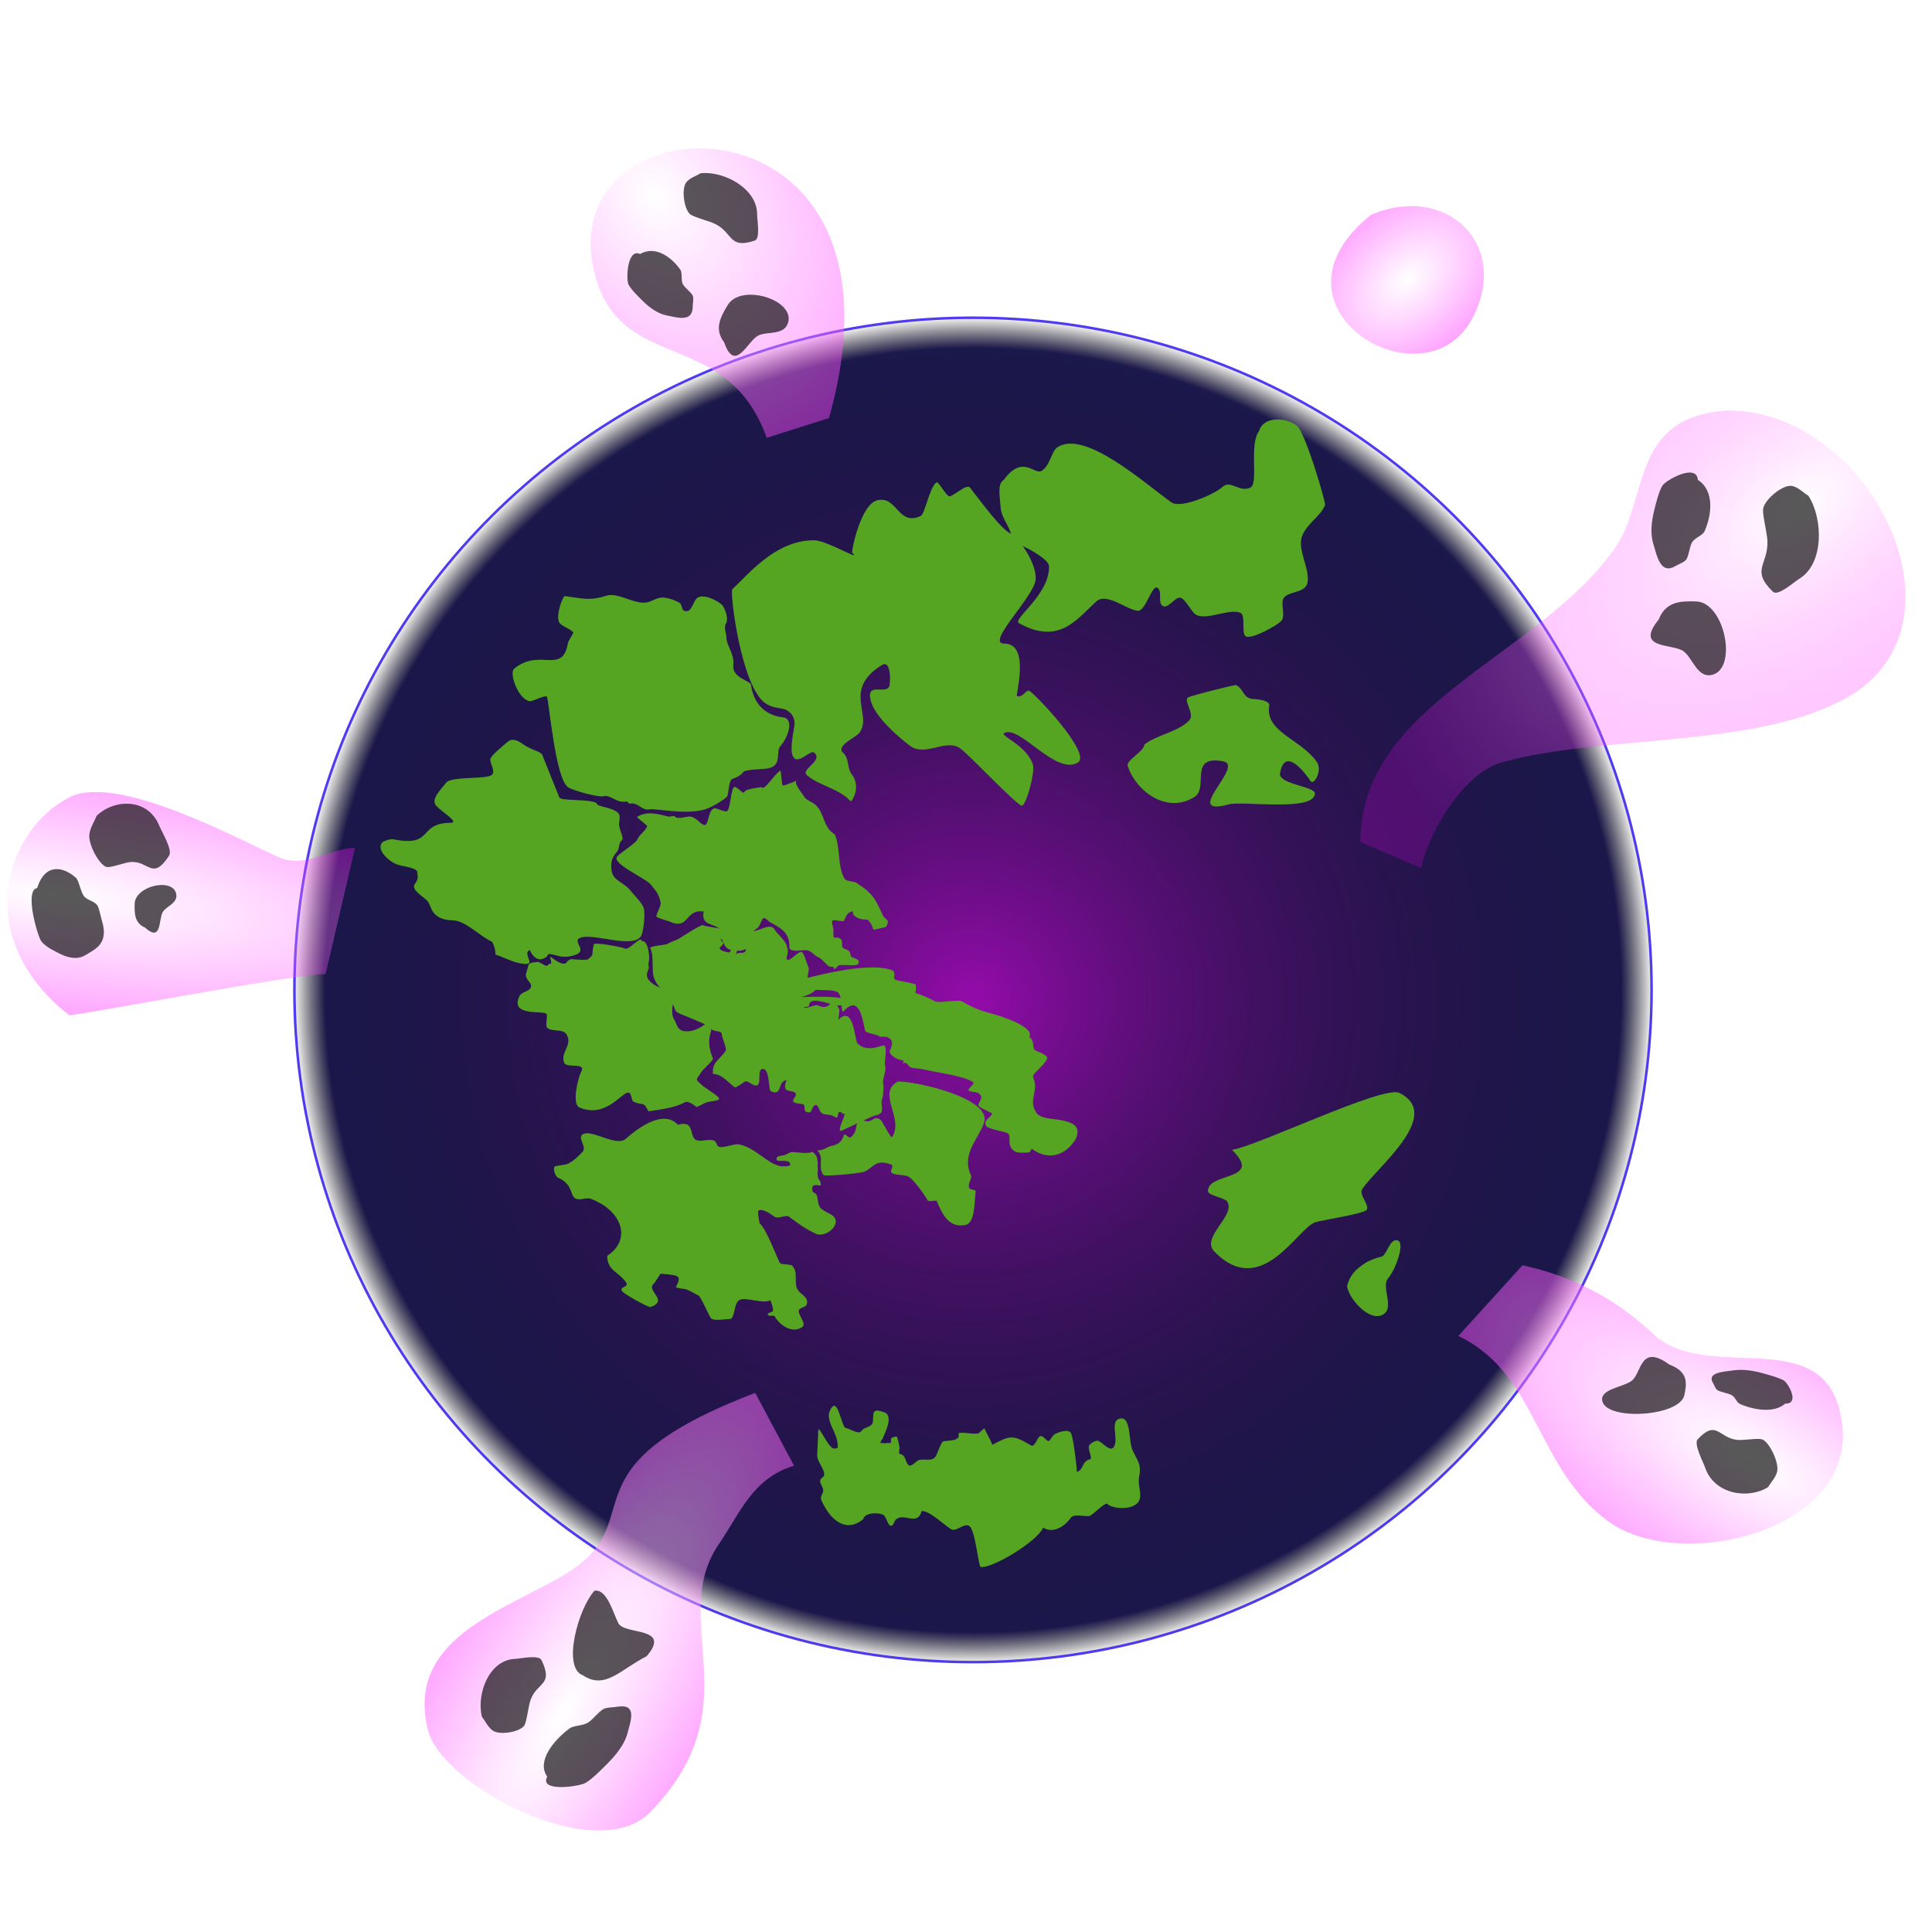 <?xml version="1.0" encoding="UTF-8" standalone="no"?>
<!-- Created with Inkscape (http://www.inkscape.org/) -->

<svg
   width="210mm"
   height="210mm"
   viewBox="0 0 210 210"
   version="1.1"
   id="svg5"
   xml:space="preserve"
   inkscape:version="1.2.2 (732a01da63, 2022-12-09, custom)"
   sodipodi:docname="planetaHistoria.svg"
   xmlns:inkscape="http://www.inkscape.org/namespaces/inkscape"
   xmlns:sodipodi="http://sodipodi.sourceforge.net/DTD/sodipodi-0.dtd"
   xmlns:xlink="http://www.w3.org/1999/xlink"
   xmlns="http://www.w3.org/2000/svg"
   xmlns:svg="http://www.w3.org/2000/svg"><sodipodi:namedview
     id="namedview7"
     pagecolor="#ffffff"
     bordercolor="#000000"
     borderopacity="0.25"
     inkscape:showpageshadow="2"
     inkscape:pageopacity="0.0"
     inkscape:pagecheckerboard="true"
     inkscape:deskcolor="#d1d1d1"
     inkscape:document-units="mm"
     showgrid="false"
     inkscape:zoom="0.47037037"
     inkscape:cx="299.76378"
     inkscape:cy="382.67716"
     inkscape:window-width="1366"
     inkscape:window-height="705"
     inkscape:window-x="0"
     inkscape:window-y="0"
     inkscape:window-maximized="1"
     inkscape:current-layer="layer2"
     showguides="false" /><defs
     id="defs2"><linearGradient
       inkscape:collect="always"
       id="linearGradient4408"><stop
         style="stop-color:#ffffff;stop-opacity:1;"
         offset="0"
         id="stop4404" /><stop
         style="stop-color:#ff00ff;stop-opacity:1;"
         offset="1"
         id="stop4406" /></linearGradient><linearGradient
       inkscape:collect="always"
       id="linearGradient4296"><stop
         style="stop-color:#ffffff;stop-opacity:1;"
         offset="0"
         id="stop4292" /><stop
         style="stop-color:#ff00ff;stop-opacity:1;"
         offset="1"
         id="stop4294" /></linearGradient><linearGradient
       inkscape:collect="always"
       id="linearGradient4056"><stop
         style="stop-color:#ffffff;stop-opacity:1;"
         offset="0"
         id="stop4052" /><stop
         style="stop-color:#ff00ff;stop-opacity:1;"
         offset="1"
         id="stop4054" /></linearGradient><inkscape:path-effect
       effect="powerstroke"
       id="path-effect3685"
       is_visible="true"
       lpeversion="1"
       offset_points="0,0.167"
       not_jump="false"
       sort_points="true"
       interpolator_type="CubicBezierJohan"
       interpolator_beta="0.2"
       start_linecap_type="zerowidth"
       linejoin_type="extrp_arc"
       miter_limit="4"
       scale_width="1"
       end_linecap_type="zerowidth" /><inkscape:path-effect
       effect="powerstroke"
       id="path-effect3677"
       is_visible="true"
       lpeversion="1"
       offset_points="0,0.167"
       not_jump="false"
       sort_points="true"
       interpolator_type="CubicBezierJohan"
       interpolator_beta="0.2"
       start_linecap_type="zerowidth"
       linejoin_type="extrp_arc"
       miter_limit="4"
       scale_width="1"
       end_linecap_type="zerowidth" /><linearGradient
       inkscape:collect="always"
       id="linearGradient3536"><stop
         style="stop-color:#ffffff;stop-opacity:1;"
         offset="0"
         id="stop3532" /><stop
         style="stop-color:#ff00ff;stop-opacity:1;"
         offset="1"
         id="stop3534" /></linearGradient><linearGradient
       inkscape:collect="always"
       id="linearGradient3380"><stop
         style="stop-color:#ffffff;stop-opacity:1;"
         offset="0"
         id="stop3376" /><stop
         style="stop-color:#ff00ff;stop-opacity:1;"
         offset="1"
         id="stop3378" /></linearGradient><linearGradient
       inkscape:collect="always"
       id="linearGradient3358"><stop
         style="stop-color:#ffffff;stop-opacity:1;"
         offset="0"
         id="stop3354" /><stop
         style="stop-color:#ff00ff;stop-opacity:0.354"
         offset="1"
         id="stop3356" /></linearGradient><linearGradient
       inkscape:collect="always"
       id="linearGradient2884"><stop
         style="stop-color:#ff00ff;stop-opacity:1;"
         offset="0"
         id="stop2880" /><stop
         style="stop-color:#000000;stop-opacity:0;"
         offset="1"
         id="stop2882" /></linearGradient><linearGradient
       inkscape:collect="always"
       id="linearGradient2027"><stop
         style="stop-color:#1c184c;stop-opacity:1;"
         offset="0.953"
         id="stop2023" /><stop
         style="stop-color:#000000;stop-opacity:0;"
         offset="1"
         id="stop2025" /></linearGradient><clipPath
       clipPathUnits="userSpaceOnUse"
       id="clipPath1864"><rect
         style="opacity:0.79;fill:#3840da;fill-opacity:1;stroke:#dcd8fc;stroke-width:0.265"
         id="rect1866"
         width="290.737"
         height="297.367"
         x="-308.188"
         y="-25.084" /></clipPath><radialGradient
       inkscape:collect="always"
       xlink:href="#linearGradient2027"
       id="radialGradient2029"
       cx="100.4"
       cy="126.079"
       fx="100.4"
       fy="126.079"
       r="68.432"
       gradientTransform="matrix(1.08,0,0,1.07,-2.658,-27.271)"
       gradientUnits="userSpaceOnUse" /><radialGradient
       inkscape:collect="always"
       xlink:href="#linearGradient2884"
       id="radialGradient2029-3"
       cx="100.4"
       cy="126.079"
       fx="100.4"
       fy="126.079"
       r="68.432"
       gradientTransform="matrix(1,0,0,0.991,3.354,-17.616)"
       gradientUnits="userSpaceOnUse" /><filter
       inkscape:collect="always"
       style="color-interpolation-filters:sRGB"
       id="filter2931"
       x="-0.1"
       y="-0.101"
       width="1.2"
       height="1.202"><feGaussianBlur
         inkscape:collect="always"
         stdDeviation="5.682"
         id="feGaussianBlur2933" /></filter><filter
       inkscape:collect="always"
       style="color-interpolation-filters:sRGB"
       id="filter3096"
       x="-0.235"
       y="-0.212"
       width="1.471"
       height="1.424"><feGaussianBlur
         inkscape:collect="always"
         stdDeviation="10.208"
         id="feGaussianBlur3098" /></filter><radialGradient
       inkscape:collect="always"
       xlink:href="#linearGradient3358"
       id="radialGradient3360"
       cx="194.538"
       cy="68.511"
       fx="194.538"
       fy="68.511"
       r="27.43"
       gradientTransform="matrix(-0.623,-0.882,1.557,-1.099,210.024,301.909)"
       gradientUnits="userSpaceOnUse" /><radialGradient
       inkscape:collect="always"
       xlink:href="#linearGradient3380"
       id="radialGradient3382"
       cx="68.364"
       cy="47.339"
       fx="68.364"
       fy="47.339"
       r="12.769"
       gradientTransform="matrix(1.948,2.609,-1.877,1.402,26.859,-223.479)"
       gradientUnits="userSpaceOnUse" /><radialGradient
       inkscape:collect="always"
       xlink:href="#linearGradient3536"
       id="radialGradient3538"
       cx="149.165"
       cy="57.337"
       fx="149.165"
       fy="57.337"
       r="7.686"
       gradientTransform="matrix(1.194,-1.041,0.686,0.787,-64.462,140.545)"
       gradientUnits="userSpaceOnUse" /><inkscape:path-effect
       effect="fill_between_many"
       method="bsplinespiro"
       linkedpaths="#path3675,0,1"
       id="path-effect3679"
       is_visible="true"
       lpeversion="0"
       join="true"
       close="true"
       autoreverse="true" /><inkscape:path-effect
       effect="fill_between_many"
       method="bsplinespiro"
       linkedpaths="#path3683,0,1"
       id="path-effect3687"
       is_visible="true"
       lpeversion="0"
       join="true"
       close="true"
       autoreverse="true" /><radialGradient
       inkscape:collect="always"
       xlink:href="#linearGradient4056"
       id="radialGradient4058"
       cx="181.585"
       cy="172.718"
       fx="181.585"
       fy="172.718"
       r="23.925"
       gradientTransform="matrix(0.451,-0.737,1.867,1.111,-214.222,100.503)"
       gradientUnits="userSpaceOnUse" /><radialGradient
       inkscape:collect="always"
       xlink:href="#linearGradient4296"
       id="radialGradient4298"
       cx="56.315"
       cy="203.399"
       fx="56.315"
       fy="203.399"
       r="18.597"
       gradientTransform="matrix(1.962,-3.266,0.989,0.594,-250.537,249.565)"
       gradientUnits="userSpaceOnUse" /><radialGradient
       inkscape:collect="always"
       xlink:href="#linearGradient4408"
       id="radialGradient4410"
       cx="5.095"
       cy="123.115"
       fx="5.095"
       fy="123.115"
       r="18.833"
       gradientTransform="matrix(2.794,0.333,-0.077,0.647,0.987,15.906)"
       gradientUnits="userSpaceOnUse" /></defs><g
     inkscape:label="Camada 1"
     inkscape:groupmode="layer"
     id="layer1"
     style="opacity:0.677" /><g
     inkscape:groupmode="layer"
     id="layer2"
     inkscape:label="globo"><ellipse
       style="opacity:1;fill:url(#radialGradient2029);fill-opacity:1;stroke:#4f3bf0;stroke-width:0.279;stroke-opacity:1"
       id="path1967"
       cx="105.76"
       cy="107.6"
       rx="73.758"
       ry="73.064" /><ellipse
       style="opacity:0.728;mix-blend-mode:normal;fill:url(#radialGradient2029-3);fill-opacity:1;stroke:none;stroke-width:0.259;stroke-opacity:1;filter:url(#filter2931)"
       id="path1967-5"
       cx="103.754"
       cy="107.28"
       rx="68.302"
       ry="67.66"
       transform="matrix(1.08,0,0,1.08,-6.427,-7.242)" /></g><g
     inkscape:groupmode="layer"
     id="layer4"
     inkscape:label="terraB"><path
       style="opacity:1;fill:#63b526;fill-opacity:1;stroke-width:0.168"
       d="m 97.732,158.01 c 0.833,0.145 0.628,1.002 1.056,1.27 0.252,0.158 0.756,-0.376 0.942,-0.498 0.511,-0.333 1.502,0.155 1.927,-0.414 0.223,-0.299 0.343,-0.814 0.533,-1.17 0.099,-0.185 0.181,-0.405 0.318,-0.52 0.396,-0.1 1.363,-0.038 1.654,-0.418 0.078,-0.102 0.005,-0.371 0.07,-0.466 0.123,-0.181 1.821,0.167 2.158,-0.006 0.228,-0.236 0.323,-0.292 0.601,-0.534 0.31,0.665 0.569,1.045 0.876,1.793 1.958,-1.043 2.201,-1.113 4.255,0.092 0.242,0.142 0.629,-0.65 0.744,-0.85 0.352,-0.609 0.899,0.446 1.125,0.346 0.214,-0.095 0.395,-0.578 0.609,-0.715 0.288,-0.185 1.562,-0.694 1.82,-0.115 0.247,0.556 0.624,3.563 0.624,4.191 0.762,-0.212 0.533,-1.194 1.45,-1.38 0.261,-0.053 -0.161,-0.903 -0.152,-1.334 0.006,-0.345 0.743,-0.725 0.994,-0.672 0.461,0.098 1.354,1.345 1.758,0.631 0.504,-0.889 -0.477,-2.764 0.606,-3.038 1.277,-0.323 0.945,2.444 1.394,3.417 0.59,1.28 1,1.482 0.709,3.001 -0.108,0.563 0.153,1.381 0.13,2.003 -0.063,1.682 -3.015,1.442 -3.578,0.841 -0.212,-0.226 -1.597,1.223 -1.919,1.304 -0.509,0.129 -1.691,-0.291 -2.049,0.212 -0.696,0.981 -1.937,1.729 -2.996,1.066 -0.733,1.588 -5.622,4.477 -6.794,4.27 -0.224,-0.04 -0.532,-3.411 -1.079,-4.272 -0.508,-0.799 -1.54,0.547 -2.147,0.165 -0.892,-0.562 -2.336,-2.024 -3.197,-1.963 -0.466,1.713 -1.97,0.087 -2.818,0.942 -0.201,0.203 -0.24,0.749 -0.601,0.635 -0.245,-0.077 -0.435,-1.01 -0.752,-1.171 -0.57,-0.29 -2.051,-0.235 -2.168,0.459 -1.572,1.369 -3.381,0.578 -4.551,-2.033 -0.172,-0.383 0.158,-0.723 0.199,-1.025 0.048,-0.354 -0.353,-0.729 -0.331,-1.073 0.023,-0.371 0.395,-0.356 0.436,-0.666 0.08,-0.604 -0.803,-1.461 -0.759,-2.177 0.053,-0.864 0.069,-1.84 0.118,-2.649 0.043,-0.696 1.149,2.125 1.78,1.966 0.034,-0.009 0.319,-0.025 0.326,-0.114 0.126,-1.711 -1.72,-3.061 -0.595,-4.403 0.662,-0.79 1.023,2.247 1.493,2.29 0.368,0.034 1.375,0.736 1.653,0.352 0.36,-0.497 0.784,-0.353 1.168,-0.756 0.221,-0.231 0.038,-1.158 0.278,-1.391 0.241,-0.234 0.712,-0.023 0.995,0.056 1.227,0.344 0.025,2.453 -0.13,2.946 -0.072,0.034 -0.22,0.236 -0.221,0.404 -3e-4,0.031 0.088,0.003 0.089,0.003 0.183,0.029 0.412,0.059 0.589,0.015 0.127,-0.032 0.274,0.009 0.406,0.005 0.104,-0.002 0.042,-0.47 0.105,-0.544 0.049,-0.058 0.542,-0.233 0.612,-0.138 0.042,0.057 0.132,0.441 0.15,0.52 0.243,1.068 0.064,0.518 0.086,1.308 z"
       id="path5586"
       sodipodi:nodetypes="cscsscsscccssssscscssssssssscssscssscssssssscsssssscccssssscc"
       inkscape:label="Creta" /><path
       style="fill:#63b526;fill-opacity:1;stroke-width:0.278"
       d="m 124.405,80.914 c -0.064,0.795 -2.041,1.716 -1.819,2.373 0.945,2.788 4.309,5.221 7.27,3.321 1.546,-0.992 -0.715,-4.593 3.11,-3.854 2.405,0.464 -4.726,6.122 0.637,4.669 1.456,-0.394 9.299,0.843 9.316,-1.184 0.006,-0.753 -3.989,-0.998 -3.787,-2.186 0.498,-2.944 2.663,-0.148 3.329,0.849 0.343,0.513 1.314,-1.152 0.67,-2.077 -1.75,-2.514 -5.646,-3.239 -5.173,-6.111 0.091,-0.555 -1.133,-0.704 -1.65,-0.726 -1.273,-0.054 -1.049,-1.076 -1.964,-1.521 -0.11,-0.053 -5.11,1.195 -5.261,1.376 -0.379,0.457 0.818,1.804 0.178,2.467 -1.194,1.237 -3.475,1.552 -4.856,2.603 z"
       id="path5605"
       sodipodi:nodetypes="cssssssscsscssc"
       inkscape:label="northAegean" /><path
       style="display:inline;opacity:1;fill:#63b526;fill-opacity:1;stroke-width:0.294"
       d="m 133.917,124.986 c 3.471,3.407 -2.62,2.388 -2.62,4.48 0,0.465 1.825,0.741 2.077,1.11 1.043,1.53 -2.914,3.892 -1.379,5.463 5.146,5.265 9.032,-2.583 10.971,-3.186 0.892,-0.277 5.451,-0.931 5.614,-1.396 0.221,-0.629 -0.918,-1.577 -0.494,-2.231 1.455,-2.241 8.863,-8.017 4.024,-10.426 -1.744,-0.868 -15.365,5.743 -18.193,6.186 z"
       id="path5670"
       inkscape:label="southAegean" /><path
       style="fill:#63b526;fill-opacity:1;stroke:none;stroke-width:0.491;stroke-opacity:1"
       d="m 146.421,139.785 c 0.277,-1.11 0.906,-1.826 2.025,-2.524 0.457,-0.285 1.225,-0.563 1.702,-0.662 0.55,-0.114 0.841,-1.723 1.558,-1.788 0.911,-0.083 0.46,1.663 -0.102,2.93 -0.332,0.748 -0.772,1.263 -0.806,1.317 -0.616,0.977 0.822,3.152 -0.513,3.852 -1.465,0.768 -3.679,-1.738 -3.864,-3.126 z"
       id="path9368"
       sodipodi:nodetypes="cssssssc" /><path
       style="fill:#63b526;fill-opacity:1;stroke-width:0.177"
       d="m 60.786,86.66 c 0.123,0.261 0.89,0.238 1.339,0.277 0.654,0.057 2.625,0.052 2.764,0.445 0.117,0.328 1.66,0.369 2.276,0.962 0.398,0.383 0.017,1.021 0.154,1.55 0.122,0.473 0.463,1.262 0.308,1.39 -0.458,0.379 -0.242,0.818 -0.515,1.221 -0.361,0.532 -0.795,0.8 -0.651,2.061 0.138,1.211 1.325,1.27 2.117,2.294 0.485,0.627 1.393,1.404 1.443,2.112 0.04,0.558 0.019,1.534 -0.235,2.506 -0.495,1.891 -5.124,-0.1 -6.671,0.44 -1.239,0.432 1.51,1.643 -1.479,2.081 -0.581,-0.043 -0.402,0.04 -0.827,-0.07 -1.725,-0.444 -0.942,-0.197 -1.55,0.172 -1.104,0.67 -1.661,-0.853 -1.685,-0.842 -0.97,0.476 1.264,1.985 -1.368,1.372 -0.607,-0.141 -1.751,-0.695 -2.296,-0.853 -0.152,-0.044 0.104,-0.341 -0.4,-1.398 -1.493,-0.708 -2.907,-2.332 -4.357,-2.351 -0.909,-0.012 -1.735,-0.304 -2.153,-1.018 -0.219,-0.374 -0.32,-0.894 -0.623,-1.17 -0.529,-0.482 -1.711,-1.167 -1.284,-1.752 0.505,-0.691 0.25,-0.895 0.279,-1.202 0.055,-0.587 -1.434,-0.663 -2.159,-0.908 -1.013,-0.343 -2.49,-1.788 -1.549,-2.501 h 2e-6 c 0.276,-0.112 0.754,-0.314 1.129,-0.24 4.421,0.87 2.557,-1.774 6.203,-1.802 1.006,-0.007 -1.035,-1.243 -1.58,-1.851 -0.684,-0.764 0.714,-1.958 1.052,-2.475 0.473,-0.723 3.859,-0.408 4.823,-0.788 0.805,-0.317 -0.193,-1.459 0.038,-1.904 0.235,-0.454 1.341,-1.349 1.887,-1.808 0.483,-0.407 1.105,-0.095 1.618,0.272 1.155,0.825 2.013,0.7 2.17,1.334"
       id="path1982"
       sodipodi:nodetypes="cssssssssssscsscsccssssssccssssssssc"
       inkscape:label="Epirus" /><path
       style="fill:#63b526;fill-opacity:1;stroke-width:0.2"
       d="m 61.386,64.799 c -0.183,-0.023 -0.974,1.969 -0.625,2.799 0.213,0.506 1.266,0.694 1.565,1.177 0.007,0.012 -0.557,0.929 -0.587,1.106 -0.61,3.531 -3.048,0.493 -5.855,2.808 -0.551,0.454 0.387,3.212 1.636,3.518 0.345,0.1 1.625,-0.686 1.92,-0.486 0.219,0.149 0.878,8.852 2.309,9.852 0.457,0.319 3.242,1.111 3.843,0.969 0.775,-0.183 1.405,0.747 2.396,0.586 0.34,-0.055 0.255,0.287 0.59,0.216 0.73,-0.155 1.253,0.797 1.959,0.635 0.703,-0.162 3.864,0.627 6.059,0.006 0.716,-0.203 2.19,-1.09 2.435,-1.418 0.186,-0.249 0.142,-1.807 0.595,-1.918 0.407,-0.1 0.981,-0.443 1.159,-0.732 0.182,-0.295 2.158,-0.297 2.615,-0.386 1.709,-0.277 0.852,-1.786 1.425,-2.44 0.971,-1.107 1.431,-2.985 0.308,-3.111 -2.08,-0.233 -3.237,-1.605 -3.502,-3.539 -0.065,-0.472 -2.081,-0.73 -1.922,-2.137 0.14,-1.237 -0.773,-2.18 -0.751,-3.008 0.008,-0.318 -0.296,-1.135 -0.08,-1.465 0.301,-0.459 0.088,-1.31 -0.309,-1.976 -0.216,-0.362 -2.04,-1.417 -2.775,-0.867 -0.379,0.284 -0.625,1.332 -0.991,1.415 -0.887,0.201 -0.531,-0.678 -0.998,-0.916 -0.405,-0.206 -0.876,-0.431 -1.636,-0.528 -0.641,-0.082 -1.251,0.378 -1.774,0.504 -1.363,0.329 -3.201,-1.115 -4.465,-0.714 -1.842,0.584 -2.521,0.307 -4.542,0.049 z"
       id="path1892"
       sodipodi:nodetypes="sscsscsssssssssscsssssssssssssss"
       inkscape:label="westMacedonia" /><path
       style="fill:#63b526;fill-opacity:1;stroke-width:0.17"
       d="m 92.532,87.083 c 0.634,-0.897 0.721,-2.044 0.047,-2.919 -0.522,-0.677 -0.27,-1.75 -0.909,-2.307 -0.912,-0.794 1.329,-1.653 1.754,-2.225 1.446,-1.943 -1.902,-4.668 2.447,-7.355 0.878,-0.543 0.943,1.393 0.828,2.164 -0.19,1.274 -2.671,-0.529 -2.03,1.795 0.467,1.693 2.991,3.9 4.257,4.835 1.632,1.206 3.852,-0.781 5.392,0.234 0.971,0.64 6.416,6.5 6.8,6.263 0.504,-0.311 1.398,-3.649 1.15,-4.453 -0.649,-2.111 -3.634,-3.132 -3.114,-3.43 1.647,-0.943 5.552,4.601 7.988,3.212 1.65,-0.94 -4.954,-7.834 -5.328,-7.833 -0.36,9.79e-4 -0.713,0.839 -1.27,0.589 -0.197,-0.088 1.496,-5.696 -1.398,-5.696 -2.007,0 2.944,-4.801 3.387,-6.764 0.361,-1.599 -1.691,-4.71 -2.705,-5.209 -1.159,-0.57 -3.43,-3.781 -4.4,-4.984 -0.367,-0.454 -1.779,0.95 -2.225,0.95 -0.343,0 -1.213,-1.664 -1.41,-1.518 -0.779,0.577 -1.246,3.433 -1.712,3.651 -2.494,1.165 -2.546,-2.242 -4.733,-1.699 -1.798,0.446 -2.834,5.593 -2.718,5.699 1.151,1.058 -2.728,-1.357 -4.164,-1.357 -4.252,0 -7.212,3.836 -8.871,5.319 -0.283,0.323 0.975,10.689 3.636,12.419 0.617,0.401 1.095,0.43 1.797,0.571 0.071,0.014 0.476,0.033 0.932,0.515 0.313,0.331 0.473,0.869 0.381,1.36 -0.27,1.45 -0.368,2.578 -0.24,3.051 0.418,1.545 1.928,-0.554 2.404,-0.145 1.043,0.897 -1.586,1.801 -0.765,2.477 1.391,1.145 3.489,1.43 4.676,2.764 z"
       id="path1825"
       inkscape:label="centralMacedonia"
       sodipodi:nodetypes="csssssssssssscssssssssssscssssssscc" /><path
       style="fill:#63b526;fill-opacity:1;stroke-width:0.155"
       d="m 136.852,46.863 c 0.5,-1.718 3.061,-1.469 4.139,-0.567 0.894,0.748 3.136,8.323 3.032,8.599 -0.475,1.254 -1.946,1.937 -2.504,3.4 -0.546,1.433 0.928,3.648 0.587,5.085 -0.276,1.163 -2.262,0.831 -2.635,1.744 -0.265,0.65 0.31,1.91 -0.256,2.425 -0.555,0.504 -3.002,1.87 -3.728,1.651 -0.634,-0.191 -0.032,-2.282 -0.645,-2.579 -1.226,-0.595 -4.101,1.083 -5.079,0 -0.378,-0.419 -0.958,-1.48 -1.42,-1.642 -0.612,-0.214 -1.395,1.36 -2.031,0.825 -0.459,-0.387 0.075,-1.642 -0.548,-1.939 -0.548,-0.261 -1.274,2.566 -2.067,2.526 -1.143,-0.057 -3.413,-2.031 -4.519,-1.032 -2.124,1.918 -4.031,4.802 -8.418,2.377 -0.765,-0.423 3.356,-3.088 3.268,-6.197 -0.043,-0.773 -2.293,-1.927 -2.839,-2.183 -0.183,-0.086 -1.025,-0.486 -1.381,-1.575 -0.267,-0.816 -0.96,-1.619 -1.032,-2.543 -0.111,-1.427 -0.373,-2.658 0.327,-3.072 2.058,-2.812 3.315,-0.536 4.084,-0.97 0.985,-0.557 1.067,-2.155 1.78,-2.601 3.017,-1.889 9.461,3.959 12.36,6.009 1.05,0.743 4.771,-0.936 5.551,-1.67 0.876,-0.825 1.82,0.636 3.024,0.072 0.946,-0.443 -0.17,-4.655 0.952,-6.142 z"
       id="path1760"
       inkscape:label="eastMacedonia"
       sodipodi:nodetypes="cssssssssssssssscssscsssssc" /><path
       style="fill:#63b526;fill-opacity:1;stroke-width:0.144"
       d="m 70.353,89.768 c -0.148,0.563 -0.851,0.918 -1.074,1.478 -0.175,0.439 -1.975,1.507 -2.222,1.894 -0.496,0.779 3.205,2.365 3.677,3.002 0.469,0.633 0.863,0.9 1.067,1.908 0.093,0.461 -0.428,1.121 -0.452,1.592 -0.004,0.086 1.33,0.481 1.405,0.515 2.198,0.998 1.64,-1.373 3.733,-1.083 -0.341,1.778 1.383,1.088 2.003,2.25 0.029,0.055 -0.208,0.304 -0.149,0.445 0.529,1.272 0.5,1.515 1.98,1.572 0.471,0.018 0.923,-0.319 1.389,-0.401 0.063,-0.011 0.725,-0.035 0.737,-0.103 0.091,-0.514 -0.853,-1.015 -0.735,-1.389 0.082,-0.259 0.715,-0.537 0.855,-0.893 0.041,-0.104 0.273,-0.661 0.37,-0.723 0.258,-0.166 0.585,0.308 0.754,0.4 1.251,0.679 2.201,1.165 2.115,2.865 0.512,0.535 1.521,-0.011 2.149,0.267 0.398,0.176 0.577,0.528 1.055,0.705 0.376,0.214 0.733,0.682 1.062,0.95 0.167,0.136 0.547,-0.04 0.564,0.193 0.03,0.421 0.38,-0.308 0.66,-0.319 0.754,-0.029 1.793,0.126 1.955,-0.098 0.425,-0.585 -0.617,-0.608 -0.755,-0.86 -0.079,-0.144 -0.06,-0.337 -0.148,-0.482 -0.166,-0.271 -0.65,-0.252 -0.778,-0.492 -0.105,-0.197 0.037,-0.666 -0.133,-0.829 -0.65,-0.621 -0.923,0.426 -0.849,-1.032 0.015,-0.294 -0.227,-0.726 -0.136,-1.001 0.078,-0.234 1.19,0.157 1.286,-0.02 0.248,-0.46 0.235,-0.808 0.853,-1.023 0.195,-0.068 0.075,0.271 0.178,0.378 0.455,0.473 0.922,0.505 1.546,0.529 1.141,1.178 -0.234,1.285 1.99,0.788 0.499,-0.908 -0.082,-0.7 -0.338,-1.245 -0.831,-1.767 -1.016,-2.34 -2.869,-3.539 -0.37,-0.239 -1.083,-0.105 -1.304,-0.461 -0.771,-1.243 -0.445,-3.483 -1.062,-4.818 -1.474,-0.85 -1.008,-2.792 -2.604,-3.539 -0.476,-0.282 -0.574,-0.279 -0.832,-0.73 -0.054,-0.094 -1.197,-1.481 -0.618,-1.622 0.34,-0.083 -1.41,0.609 -1.585,0.588 -0.144,-0.017 -0.181,-1.69 -0.29,-1.616 -0.75,0.505 -1.735,2.284 -2.066,1.785 -0.316,0.066 -1.719,0.2 -1.819,0.533 -0.112,0.374 -0.976,-0.851 -1.189,-0.477 -0.314,0.549 -0.31,1.979 -0.64,2.515 -0.192,0.312 -1.546,-0.533 -1.563,-0.202 -0.596,0.252 -0.474,2.07 -1.101,1.719 -0.537,-0.3 -0.952,-1.022 -1.72,-0.865 -1.956,0.4 -0.758,-0.262 -1.962,-0.01 -0.249,0.052 -2.286,-0.869 -3.509,0.055 z"
       id="path2057"
       inkscape:label="Thessaly"
       sodipodi:nodetypes="csssssccsccccsssscccssssssscsssssccsssccsssscssscssscc" /><path
       style="fill:#63b526;fill-opacity:1;stroke-width:0.198"
       d="m 57.193,105.791 c -0.209,0.729 0.801,1.029 0.474,1.601 -0.226,0.395 -0.97,0.424 -1.191,0.869 -1.163,2.334 2.802,1.488 2.952,1.984 0.098,0.325 -0.155,1.178 0.026,1.42 0.411,0.547 1.743,0.083 2.144,0.785 0.676,1.182 -0.749,1.955 -0.262,3.087 0.258,0.6 2.453,-0.12 1.825,0.998 -0.294,0.523 -1.05,3.471 -0.176,3.842 3.003,1.275 4.767,-1.964 5.41,-1.59 0.295,0.172 0.218,0.854 0.491,0.971 1.176,0.506 0.939,-0.176 1.606,1.034 1.058,-0.172 2.801,-0.341 3.886,-0.953 0.473,-0.267 1.115,0.338 1.32,0.475 0.063,0.042 0.801,-0.375 0.925,-0.429 0.462,-0.204 0.996,-0.156 1.432,-0.334 0.428,-0.175 -0.531,-0.709 -1.453,-1.367 -0.357,-0.255 -0.032,9.8e-4 -0.313,-0.244 -0.866,-0.758 -0.562,-0.53 -0.022,-1.478 0.085,-0.15 1.3,-1.241 1.228,-1.406 -0.371,-0.855 -0.544,-1.825 -0.309,-2.621 0.346,-1.169 0.214,-1.735 -0.071,-1.483 -1.171,1.033 -2.167,1.28 -2.864,1.106 -0.682,-0.171 -0.688,-0.788 -0.95,-1.202 -0.366,-0.579 -0.26,-1.296 -0.039,-2.317 -0.301,-0.943 -1.388,-0.973 -2.218,-1.547 -0.709,-0.49 -0.914,-0.916 -0.549,-1.659 0.087,-0.177 -0.091,-0.443 0.028,-0.804 0.127,-0.386 -0.044,-2.36 -0.768,-2.233 -0.099,-0.696 -1.32,1.047 -1.854,0.798 -0.38,-0.177 -3.283,-0.697 -3.345,-0.457 -0.335,1.317 0.117,0.982 -0.631,1.627 -0.148,0.128 -1.24,0.043 -1.669,0.003 -0.618,-0.057 -0.58,0.474 -0.928,0.484 -0.754,0.022 -1.62,-1.048 -1.514,-0.637 0.254,0.985 -0.049,0.445 -0.241,0.772 -0.16,0.274 -0.618,-0.139 -0.995,-0.316 -0.054,-0.025 -1.044,0.03 -1.111,0.265 z"
       id="path3456"
       sodipodi:nodetypes="ssssssssssccscsssssssssscssscssssssssss"
       inkscape:label="westGreece" /><path
       style="display:inline;fill:#63b526;fill-opacity:1;stroke-width:0.131"
       d="m 87.927,109.374 c 0,-1.741 4.112,1.024 3.911,-0.657 -0.075,-0.625 -6.372,-0.288 -6.246,-0.247 0.652,0.212 3.114,-0.262 3.322,-1.352 0.139,-0.728 -0.795,-0.195 -1.018,-0.427 -0.326,-0.338 0.14,-1.255 -0.02,-1.552 -0.168,-0.312 -0.43,-1.454 -0.731,-1.663 -0.229,-0.159 -1.19,0.856 -1.42,0.856 -0.577,0 0.155,-0.644 -0.2,-1.412 0.022,-0.554 -1.123,-1.473 -1.317,-1.861 -0.414,-0.827 -1.708,0.176 -2.384,0.158 -0.311,-0.009 -0.654,1.653 -0.773,2.095 -0.153,0.57 -0.953,-0.122 -1.153,0.683 -0.079,0.317 0.775,-2.216 0.368,-2.083 -0.418,0.137 -0.79,1.682 -1.056,1.624 -2.161,-0.468 0.052,-0.748 -0.8,-1.271 -0.291,-0.178 0.81,-0.671 0.598,-1.088 -0.121,-0.238 -2.416,-0.45 -2.613,-0.62 -0.128,-0.11 -2.374,1.325 -2.548,1.441 -0.35,0.233 -0.995,0.386 -1.261,0.586 -0.189,0.142 -1.787,0.218 -1.921,0.438 0.446,0.747 0.158,2.485 0.392,3.175 0.472,1.392 1.462,1.629 1.993,2.742 0.718,1.508 -0.355,0.649 3.622,2.407 0.461,0.204 0.143,-0.69 0.646,0.463 0.174,0.398 1.139,0.123 1.139,0.612 0,0.312 0.565,1.546 0.423,1.78 -0.557,0.919 -1.458,1.178 -1.383,2.38 0.007,0.12 -0.003,0.094 -0.003,0.143 1.009,0.04 1.583,0.881 2.371,1.456 0.111,0.081 0.928,-0.511 1.069,-0.602 0.411,-0.264 0.996,0.706 1.453,0.328 0.317,-0.263 -0.052,-1.528 0.414,-1.697 0.87,-0.315 0.746,2.255 0.938,2.36 1.321,0.719 0.729,-1.051 1.755,-1.162 -0.62,1.633 0.736,0.904 0.997,1.471 0.139,0.302 -0.359,0.503 -0.263,0.844 0.063,0.224 0.923,0.248 1.096,0.323 0.237,0.103 0.034,0.67 0.253,0.772 0.77,0.36 0.536,-0.347 0.942,-0.649 0.411,-0.306 0.53,0.63 0.766,0.794 0.486,0.338 0.974,0.037 1.541,0.504 0.355,0.08 0.179,-0.459 0.376,-0.589 0.17,-0.112 0.418,0.242 0.497,0.189 0.516,-0.351 -0.952,2.164 -0.192,1.82 1.166,-0.528 2.193,-1.052 3.479,-1.609 0.046,-0.02 0.773,-0.099 0.855,-0.473 0.114,-0.524 -0.167,-0.972 0.067,-1.417 0.086,-0.164 0.163,-1.384 0.098,-1.552 -0.167,-0.429 0.385,-1.512 0.212,-1.95 -0.172,-0.435 0.285,-1.909 -0.097,-2.239 -0.167,-0.145 -1.789,0.888 -2.921,-0.232 -0.281,-0.278 -0.412,-4.266 -2.037,-2.586 -0.083,0.06 0.123,-0.982 0.063,-1.106 -0.97,-2.009 -0.667,0.376 -2.318,-0.442 -0.316,-0.156 -1.239,0.441 -1.584,0.217 z"
       id="path3557"
       sodipodi:nodetypes="cscssssscssssscssssscssssssscssssccsssssscssssssssssccscc"
       inkscape:label="centralGreece" /><path
       style="fill:#63b526;fill-opacity:1;stroke-width:0.177"
       d="m 96.308,112.69 c 1.225,0.338 0.336,1.368 0.407,1.684 0.064,0.283 0.53,0.57 0.629,0.629 0.323,0.193 0.898,0.259 0.88,0.308 -0.225,0.611 0.096,-0.177 0.545,0.526 0.217,0.339 0.889,0.232 1.567,0.388 1.796,0.414 4.364,0.703 5.407,1.377 0.299,0.193 -0.525,0.668 -0.465,0.897 0.054,0.205 0.733,0.138 1.005,0.284 0.865,0.463 -0.033,1.025 0.078,1.383 0.08,0.26 1.534,0.8 1.483,0.901 -0.239,0.475 -0.945,0.659 -0.683,1.268 0.182,0.423 1.982,0.595 2.389,0.855 0.467,0.299 -0.252,1.412 0.818,1.992 0.301,0.163 1.156,0.103 1.449,0.08 0.267,-0.021 0.194,-0.498 0.385,-0.362 2.113,1.509 3.894,0.276 4.701,-1.056 0.687,-1.423 -0.318,-1.862 -1.649,-2.1 -0.979,-0.175 -2.212,-0.114 -2.68,-0.899 -0.814,-1.362 0.381,-2.273 -0.28,-3.736 -0.184,-0.407 1.206,-1.254 1.505,-2.006 0.167,-0.42 -0.787,-0.682 -1.254,-0.926 -0.426,-0.222 -0.018,-1.106 -0.688,-1.454 0.692,-1.033 -2.811,-2.236 -4.309,-2.617 -1.17,-0.297 -2.117,-0.736 -2.938,-1.239 -0.43,-0.264 -2.525,0.211 -2.983,-0.028 -2.975,-1.55 -1.909,-0.22 -2.087,-1.791 -0.019,-0.167 -1.997,-0.431 -2.225,-0.552 -0.377,-0.198 0.228,-0.843 -0.434,-1.066 -2.927,-0.986 -9.27,1.01 -9.699,0.958 0.044,0.13 0.371,0.774 0.744,0.998 0.714,0.429 2.392,0.038 3.124,0.457 0.548,0.314 0.315,2.436 0.66,2.059 1.679,-1.837 2.04,0.834 2.31,2.076 0.085,0.391 1.335,0.385 1.616,0.705 z"
       id="path3636"
       sodipodi:nodetypes="cssssscscscssssccssssscsssssscscsscc"
       inkscape:label="Evia" /><path
       style="display:inline;fill:#63b526;fill-opacity:1;stroke-width:0.175"
       d="m 88.826,125.036 c 0.848,0.859 -0.008,1.774 0.693,2.7 0.11,0.145 4.019,-0.179 4.49,-0.404 0.969,-0.464 1.164,-1.386 2.838,-0.761 0.461,0.172 -0.302,0.717 0.154,0.955 0.511,0.267 1.335,0.107 1.79,0.392 0.566,0.356 1.696,1.923 2.034,2.542 0.131,0.24 0.919,-0.086 1.004,0.107 0.572,1.302 1.258,2.966 3.13,2.574 1.045,-0.219 0.936,-2.517 1.089,-3.63 0.032,-0.233 -0.54,-0.153 -0.679,-0.352 -0.261,-0.373 0.322,-1.093 0.179,-1.392 -1.137,-2.384 0.932,-4.091 1.429,-5.807 0.747,-2.58 -7.255,-4.408 -9.371,-4.408 -2.37,1.238 0.725,4.064 -0.655,6.059 -0.108,0.156 -1.043,-1.692 -1.2,-1.841 -0.772,-0.727 -0.937,0.53 -1.996,-0.038 -0.928,0.146 -0.462,0.871 -0.999,1.596 -0.553,0.747 -0.648,-0.117 -1.008,0.005 -0.212,0.639 -0.439,1.042 -1.455,1.249 -0.399,0.082 -0.832,0.52 -1.467,0.455 z"
       id="path3715"
       inkscape:label="Attica"
       sodipodi:nodetypes="csssssssssssscsscscscc" /><path
       style="display:inline;fill:#63b526;fill-opacity:1;stroke-width:0.129"
       d="m 84.877,126.768 c 0.503,-9.7e-4 1.399,0.085 0.88,-0.471 -0.199,-0.213 -1.244,-0.039 -1.302,-0.176 -0.227,-0.538 0.414,-0.422 0.873,-0.588 0.218,-0.079 0.416,-0.224 0.641,-0.289 0.297,-0.086 1.927,0.258 2.325,-0.06 0.192,0.128 0.537,0.473 0.541,0.84 -0.022,0.086 0.082,0.289 0.042,0.563 -0.03,0.199 0.057,0.479 0.011,0.708 -0.08,0.396 0.05,0.793 0.091,0.938 0.162,0.572 -1.592,-0.469 -1.589,0.166 2.42e-4,0.045 -0.511,-1.209 -0.44,-1.171 0.46,0.245 1.443,0.881 1.998,0.879 0.148,0.162 0.521,0.855 0.043,0.737 -0.697,-0.173 -0.794,0.202 -0.678,0.611 0.091,0.318 0.431,0.058 0.529,0.724 0.172,1.177 0.228,1.162 1.44,1.809 1.523,0.812 -0.41,2.637 -1.589,2.114 -1.124,-0.499 -2.118,-1.249 -2.961,-1.881 -0.248,-0.186 -1.105,0.24 -1.447,0.077 -0.285,-0.136 -1.249,-0.989 -1.83,-0.73 -0.156,0.07 0.069,1.183 0.112,1.416 0.716,0.49 2.069,4.212 2.227,4.328 0.217,0.159 1.144,0.081 1.328,0.275 0.7,0.743 0.097,1.917 0.606,2.638 0.404,0.572 1.177,0.767 0.968,1.535 -0.097,0.355 -0.626,0.31 -0.824,0.588 -0.312,0.438 0.88,1.525 0.321,1.898 -1.232,0.822 -2.584,-0.426 -3.013,-1.202 -0.041,-0.073 -0.545,0.01 -0.65,-0.07 -0.289,-0.221 0.33,-0.339 0.425,-0.402 0.224,-0.149 -0.158,-1.088 -0.203,-1.237 -0.875,0.425 -2.558,-0.364 -3.339,-0.055 -0.671,0.266 -0.515,2.083 -1.062,2.085 -0.534,9.8e-4 -1.45,0.213 -1.991,9.8e-4 -0.228,-0.089 -1.117,-2.412 -1.457,-2.564 -0.47,-0.21 -0.928,-0.566 -1.457,-0.691 -0.074,-0.018 -1.027,-0.108 -0.964,-0.232 0.635,-1.255 0.373,-1.257 -1.682,-1.432 -0.286,0.364 -0.48,0.811 -0.797,1.147 -0.72,0.763 1.697,1.748 -0.278,2.47 -0.246,0.09 -2.866,-1.405 -3.089,-1.697 -0.419,-0.549 0.815,-0.408 0.407,-0.989 -0.833,-1.188 -2.033,-1.261 -2.042,-2.877 2.722,-1.775 1.588,-4.946 -1.795,-6.202 -0.511,-0.19 -1.106,0.228 -1.653,-0.031 -0.615,-0.292 -0.229,-1.582 -1.968,-2.295 -0.254,-0.264 -0.485,-0.826 -0.301,-1.167 0.047,-0.087 1.209,-0.193 1.414,-0.292 0.691,-0.334 1.176,-0.836 1.629,-1.33 0.54,-0.588 -0.837,-1.715 0.245,-1.975 1.061,-0.255 3.487,1.423 4.435,0.585 1.042,-0.92 4.008,-3.344 5.683,-1.531 1.952,-0.589 1.123,1.403 2.06,1.687 0.525,0.159 1.34,-0.186 1.849,0.03 0.339,0.144 0.243,0.537 0.535,0.661 0.479,0.204 1.636,-0.35 2.181,-0.248 1.791,0.333 3.036,2.096 4.561,2.376 z"
       id="path4932"
       sodipodi:nodetypes="csscsscssscsssccssssscssssscscscscsscccsssscsscssssscsssscc"
       inkscape:label="peloponnese" /></g><g
     inkscape:groupmode="layer"
     id="g3094"
     inkscape:label="terraB copiar"
     style="opacity:0.142;fill:#004305;fill-opacity:1;filter:url(#filter3096)"><path
       style="opacity:1;fill:#004305;fill-opacity:1;stroke-width:0.168"
       d="m 97.732,158.01 c 0.833,0.145 0.628,1.002 1.056,1.27 0.252,0.158 0.756,-0.376 0.942,-0.498 0.511,-0.333 1.502,0.155 1.927,-0.414 0.223,-0.299 0.343,-0.814 0.533,-1.17 0.099,-0.185 0.181,-0.405 0.318,-0.52 0.396,-0.1 1.363,-0.038 1.654,-0.418 0.078,-0.102 0.005,-0.371 0.07,-0.466 0.123,-0.181 1.821,0.167 2.158,-0.006 0.228,-0.236 0.323,-0.292 0.601,-0.534 0.31,0.665 0.569,1.045 0.876,1.793 1.958,-1.043 2.201,-1.113 4.255,0.092 0.242,0.142 0.629,-0.65 0.744,-0.85 0.352,-0.609 0.899,0.446 1.125,0.346 0.214,-0.095 0.395,-0.578 0.609,-0.715 0.288,-0.185 1.562,-0.694 1.82,-0.115 0.247,0.556 0.624,3.563 0.624,4.191 0.762,-0.212 0.533,-1.194 1.45,-1.38 0.261,-0.053 -0.161,-0.903 -0.152,-1.334 0.006,-0.345 0.743,-0.725 0.994,-0.672 0.461,0.098 1.354,1.345 1.758,0.631 0.504,-0.889 -0.477,-2.764 0.606,-3.038 1.277,-0.323 0.945,2.444 1.394,3.417 0.59,1.28 1,1.482 0.709,3.001 -0.108,0.563 0.153,1.381 0.13,2.003 -0.063,1.682 -3.015,1.442 -3.578,0.841 -0.212,-0.226 -1.597,1.223 -1.919,1.304 -0.509,0.129 -1.691,-0.291 -2.049,0.212 -0.696,0.981 -1.937,1.729 -2.996,1.066 -0.733,1.588 -5.622,4.477 -6.794,4.27 -0.224,-0.04 -0.532,-3.411 -1.079,-4.272 -0.508,-0.799 -1.54,0.547 -2.147,0.165 -0.892,-0.562 -2.336,-2.024 -3.197,-1.963 -0.466,1.713 -1.97,0.087 -2.818,0.942 -0.201,0.203 -0.24,0.749 -0.601,0.635 -0.245,-0.077 -0.435,-1.01 -0.752,-1.171 -0.57,-0.29 -2.051,-0.235 -2.168,0.459 -1.572,1.369 -3.381,0.578 -4.551,-2.033 -0.172,-0.383 0.158,-0.723 0.199,-1.025 0.048,-0.354 -0.353,-0.729 -0.331,-1.073 0.023,-0.371 0.395,-0.356 0.436,-0.666 0.08,-0.604 -0.803,-1.461 -0.759,-2.177 0.053,-0.864 0.069,-1.84 0.118,-2.649 0.043,-0.696 1.149,2.125 1.78,1.966 0.034,-0.009 0.319,-0.025 0.326,-0.114 0.126,-1.711 -1.72,-3.061 -0.595,-4.403 0.662,-0.79 1.023,2.247 1.493,2.29 0.368,0.034 1.375,0.736 1.653,0.352 0.36,-0.497 0.784,-0.353 1.168,-0.756 0.221,-0.231 0.038,-1.158 0.278,-1.391 0.241,-0.234 0.712,-0.023 0.995,0.056 1.227,0.344 0.025,2.453 -0.13,2.946 -0.072,0.034 -0.22,0.236 -0.221,0.404 -3e-4,0.031 0.088,0.003 0.089,0.003 0.183,0.029 0.412,0.059 0.589,0.015 0.127,-0.032 0.274,0.009 0.406,0.005 0.104,-0.002 0.042,-0.47 0.105,-0.544 0.049,-0.058 0.542,-0.233 0.612,-0.138 0.042,0.057 0.132,0.441 0.15,0.52 0.243,1.068 0.064,0.518 0.086,1.308 z"
       id="path3066"
       sodipodi:nodetypes="cscsscsscccssssscscssssssssscssscssscssssssscsssssscccssssscc"
       inkscape:label="Creta" /><path
       style="fill:#004305;fill-opacity:1;stroke-width:0.278"
       d="m 124.405,80.914 c -0.064,0.795 -2.041,1.716 -1.819,2.373 0.945,2.788 4.309,5.221 7.27,3.321 1.546,-0.992 -0.715,-4.593 3.11,-3.854 2.405,0.464 -4.726,6.122 0.637,4.669 1.456,-0.394 9.299,0.843 9.316,-1.184 0.006,-0.753 -3.989,-0.998 -3.787,-2.186 0.498,-2.944 2.663,-0.148 3.329,0.849 0.343,0.513 1.314,-1.152 0.67,-2.077 -1.75,-2.514 -5.646,-3.239 -5.173,-6.111 0.091,-0.555 -1.133,-0.704 -1.65,-0.726 -1.273,-0.054 -1.049,-1.076 -1.964,-1.521 -0.11,-0.053 -5.11,1.195 -5.261,1.376 -0.379,0.457 0.818,1.804 0.178,2.467 -1.194,1.237 -3.475,1.552 -4.856,2.603 z"
       id="path3068"
       sodipodi:nodetypes="cssssssscsscssc"
       inkscape:label="northAegean" /><path
       style="display:inline;opacity:1;fill:#004305;fill-opacity:1;stroke-width:0.294"
       d="m 133.917,124.986 c 3.471,3.407 -2.62,2.388 -2.62,4.48 0,0.465 1.825,0.741 2.077,1.11 1.043,1.53 -2.914,3.892 -1.379,5.463 5.146,5.265 9.032,-2.583 10.971,-3.186 0.892,-0.277 5.451,-0.931 5.614,-1.396 0.221,-0.629 -0.918,-1.577 -0.494,-2.231 1.455,-2.241 8.863,-8.017 4.024,-10.426 -1.744,-0.868 -15.365,5.743 -18.193,6.186 z"
       id="path3070"
       inkscape:label="southAegean" /><path
       style="fill:#004305;fill-opacity:1;stroke:none;stroke-width:0.491;stroke-opacity:1"
       d="m 146.421,139.785 c 0.277,-1.11 0.906,-1.826 2.025,-2.524 0.457,-0.285 1.225,-0.563 1.702,-0.662 0.55,-0.114 0.841,-1.723 1.558,-1.788 0.911,-0.083 0.46,1.663 -0.102,2.93 -0.332,0.748 -0.772,1.263 -0.806,1.317 -0.616,0.977 0.822,3.152 -0.513,3.852 -1.465,0.768 -3.679,-1.738 -3.864,-3.126 z"
       id="path3072"
       sodipodi:nodetypes="cssssssc" /><path
       style="fill:#004305;fill-opacity:1;stroke-width:0.177"
       d="m 60.786,86.66 c 0.123,0.261 0.89,0.238 1.339,0.277 0.654,0.057 2.625,0.052 2.764,0.445 0.117,0.328 1.66,0.369 2.276,0.962 0.398,0.383 0.017,1.021 0.154,1.55 0.122,0.473 0.463,1.262 0.308,1.39 -0.458,0.379 -0.242,0.818 -0.515,1.221 -0.361,0.532 -0.795,0.8 -0.651,2.061 0.138,1.211 1.325,1.27 2.117,2.294 0.485,0.627 1.393,1.404 1.443,2.112 0.04,0.558 0.019,1.534 -0.235,2.506 -0.495,1.891 -5.124,-0.1 -6.671,0.44 -1.239,0.432 1.51,1.643 -1.479,2.081 -0.581,-0.043 -0.402,0.04 -0.827,-0.07 -1.725,-0.444 -0.942,-0.197 -1.55,0.172 -1.104,0.67 -1.661,-0.853 -1.685,-0.842 -0.97,0.476 1.264,1.985 -1.368,1.372 -0.607,-0.141 -1.751,-0.695 -2.296,-0.853 -0.152,-0.044 0.104,-0.341 -0.4,-1.398 -1.493,-0.708 -2.907,-2.332 -4.357,-2.351 -0.909,-0.012 -1.735,-0.304 -2.153,-1.018 -0.219,-0.374 -0.32,-0.894 -0.623,-1.17 -0.529,-0.482 -1.711,-1.167 -1.284,-1.752 0.505,-0.691 0.25,-0.895 0.279,-1.202 0.055,-0.587 -1.434,-0.663 -2.159,-0.908 -1.013,-0.343 -2.49,-1.788 -1.549,-2.501 h 2e-6 c 0.276,-0.112 0.754,-0.314 1.129,-0.24 4.421,0.87 2.557,-1.774 6.203,-1.802 1.006,-0.007 -1.035,-1.243 -1.58,-1.851 -0.684,-0.764 0.714,-1.958 1.052,-2.475 0.473,-0.723 3.859,-0.408 4.823,-0.788 0.805,-0.317 -0.193,-1.459 0.038,-1.904 0.235,-0.454 1.341,-1.349 1.887,-1.808 0.483,-0.407 1.105,-0.095 1.618,0.272 1.155,0.825 2.013,0.7 2.17,1.334"
       id="path3074"
       sodipodi:nodetypes="cssssssssssscsscsccssssssccssssssssc"
       inkscape:label="Epirus" /><path
       style="fill:#004305;fill-opacity:1;stroke-width:0.2"
       d="m 61.386,64.799 c -0.183,-0.023 -0.974,1.969 -0.625,2.799 0.213,0.506 1.266,0.694 1.565,1.177 0.007,0.012 -0.557,0.929 -0.587,1.106 -0.61,3.531 -3.048,0.493 -5.855,2.808 -0.551,0.454 0.387,3.212 1.636,3.518 0.345,0.1 1.625,-0.686 1.92,-0.486 0.219,0.149 0.878,8.852 2.309,9.852 0.457,0.319 3.242,1.111 3.843,0.969 0.775,-0.183 1.405,0.747 2.396,0.586 0.34,-0.055 0.255,0.287 0.59,0.216 0.73,-0.155 1.253,0.797 1.959,0.635 0.703,-0.162 3.864,0.627 6.059,0.006 0.716,-0.203 2.19,-1.09 2.435,-1.418 0.186,-0.249 0.142,-1.807 0.595,-1.918 0.407,-0.1 0.981,-0.443 1.159,-0.732 0.182,-0.295 2.158,-0.297 2.615,-0.386 1.709,-0.277 0.852,-1.786 1.425,-2.44 0.971,-1.107 1.431,-2.985 0.308,-3.111 -2.08,-0.233 -3.237,-1.605 -3.502,-3.539 -0.065,-0.472 -2.081,-0.73 -1.922,-2.137 0.14,-1.237 -0.773,-2.18 -0.751,-3.008 0.008,-0.318 -0.296,-1.135 -0.08,-1.465 0.301,-0.459 0.088,-1.31 -0.309,-1.976 -0.216,-0.362 -2.04,-1.417 -2.775,-0.867 -0.379,0.284 -0.625,1.332 -0.991,1.415 -0.887,0.201 -0.531,-0.678 -0.998,-0.916 -0.405,-0.206 -0.876,-0.431 -1.636,-0.528 -0.641,-0.082 -1.251,0.378 -1.774,0.504 -1.363,0.329 -3.201,-1.115 -4.465,-0.714 -1.842,0.584 -2.521,0.307 -4.542,0.049 z"
       id="path3076"
       sodipodi:nodetypes="sscsscsssssssssscsssssssssssssss"
       inkscape:label="westMacedonia" /><path
       style="fill:#004305;fill-opacity:1;stroke-width:0.17"
       d="m 92.532,87.083 c 0.634,-0.897 0.721,-2.044 0.047,-2.919 -0.522,-0.677 -0.27,-1.75 -0.909,-2.307 -0.912,-0.794 1.329,-1.653 1.754,-2.225 1.446,-1.943 -1.902,-4.668 2.447,-7.355 0.878,-0.543 0.943,1.393 0.828,2.164 -0.19,1.274 -2.671,-0.529 -2.03,1.795 0.467,1.693 2.991,3.9 4.257,4.835 1.632,1.206 3.852,-0.781 5.392,0.234 0.971,0.64 6.416,6.5 6.8,6.263 0.504,-0.311 1.398,-3.649 1.15,-4.453 -0.649,-2.111 -3.634,-3.132 -3.114,-3.43 1.647,-0.943 5.552,4.601 7.988,3.212 1.65,-0.94 -4.954,-7.834 -5.328,-7.833 -0.36,9.79e-4 -0.713,0.839 -1.27,0.589 -0.197,-0.088 1.496,-5.696 -1.398,-5.696 -2.007,0 2.944,-4.801 3.387,-6.764 0.361,-1.599 -1.691,-4.71 -2.705,-5.209 -1.159,-0.57 -3.43,-3.781 -4.4,-4.984 -0.367,-0.454 -1.779,0.95 -2.225,0.95 -0.343,0 -1.213,-1.664 -1.41,-1.518 -0.779,0.577 -1.246,3.433 -1.712,3.651 -2.494,1.165 -2.546,-2.242 -4.733,-1.699 -1.798,0.446 -2.834,5.593 -2.718,5.699 1.151,1.058 -2.728,-1.357 -4.164,-1.357 -4.252,0 -7.212,3.836 -8.871,5.319 -0.283,0.323 0.975,10.689 3.636,12.419 0.617,0.401 1.095,0.43 1.797,0.571 0.071,0.014 0.476,0.033 0.932,0.515 0.313,0.331 0.473,0.869 0.381,1.36 -0.27,1.45 -0.368,2.578 -0.24,3.051 0.418,1.545 1.928,-0.554 2.404,-0.145 1.043,0.897 -1.586,1.801 -0.765,2.477 1.391,1.145 3.489,1.43 4.676,2.764 z"
       id="path3078"
       inkscape:label="centralMacedonia"
       sodipodi:nodetypes="csssssssssssscssssssssssscssssssscc" /><path
       style="fill:#004305;fill-opacity:1;stroke-width:0.155"
       d="m 136.852,46.863 c 0.5,-1.718 3.061,-1.469 4.139,-0.567 0.894,0.748 3.136,8.323 3.032,8.599 -0.475,1.254 -1.946,1.937 -2.504,3.4 -0.546,1.433 0.928,3.648 0.587,5.085 -0.276,1.163 -2.262,0.831 -2.635,1.744 -0.265,0.65 0.31,1.91 -0.256,2.425 -0.555,0.504 -3.002,1.87 -3.728,1.651 -0.634,-0.191 -0.032,-2.282 -0.645,-2.579 -1.226,-0.595 -4.101,1.083 -5.079,0 -0.378,-0.419 -0.958,-1.48 -1.42,-1.642 -0.612,-0.214 -1.395,1.36 -2.031,0.825 -0.459,-0.387 0.075,-1.642 -0.548,-1.939 -0.548,-0.261 -1.274,2.566 -2.067,2.526 -1.143,-0.057 -3.413,-2.031 -4.519,-1.032 -2.124,1.918 -4.031,4.802 -8.418,2.377 -0.765,-0.423 3.356,-3.088 3.268,-6.197 -0.043,-0.773 -2.293,-1.927 -2.839,-2.183 -0.183,-0.086 -1.025,-0.486 -1.381,-1.575 -0.267,-0.816 -0.96,-1.619 -1.032,-2.543 -0.111,-1.427 -0.373,-2.658 0.327,-3.072 2.058,-2.812 3.315,-0.536 4.084,-0.97 0.985,-0.557 1.067,-2.155 1.78,-2.601 3.017,-1.889 9.461,3.959 12.36,6.009 1.05,0.743 4.771,-0.936 5.551,-1.67 0.876,-0.825 1.82,0.636 3.024,0.072 0.946,-0.443 -0.17,-4.655 0.952,-6.142 z"
       id="path3080"
       inkscape:label="eastMacedonia"
       sodipodi:nodetypes="cssssssssssssssscssscsssssc" /><path
       style="fill:#004305;fill-opacity:1;stroke-width:0.144"
       d="m 70.353,89.768 c -0.148,0.563 -0.851,0.918 -1.074,1.478 -0.175,0.439 -1.975,1.507 -2.222,1.894 -0.496,0.779 3.205,2.365 3.677,3.002 0.469,0.633 0.863,0.9 1.067,1.908 0.093,0.461 -0.428,1.121 -0.452,1.592 -0.004,0.086 1.33,0.481 1.405,0.515 2.198,0.998 1.64,-1.373 3.733,-1.083 -0.341,1.778 1.383,1.088 2.003,2.25 0.029,0.055 -0.208,0.304 -0.149,0.445 0.529,1.272 0.5,1.515 1.98,1.572 0.471,0.018 0.923,-0.319 1.389,-0.401 0.063,-0.011 0.725,-0.035 0.737,-0.103 0.091,-0.514 -0.853,-1.015 -0.735,-1.389 0.082,-0.259 0.715,-0.537 0.855,-0.893 0.041,-0.104 0.273,-0.661 0.37,-0.723 0.258,-0.166 0.585,0.308 0.754,0.4 1.251,0.679 2.201,1.165 2.115,2.865 0.512,0.535 1.521,-0.011 2.149,0.267 0.398,0.176 0.577,0.528 1.055,0.705 0.376,0.214 0.733,0.682 1.062,0.95 0.167,0.136 0.547,-0.04 0.564,0.193 0.03,0.421 0.38,-0.308 0.66,-0.319 0.754,-0.029 1.793,0.126 1.955,-0.098 0.425,-0.585 -0.617,-0.608 -0.755,-0.86 -0.079,-0.144 -0.06,-0.337 -0.148,-0.482 -0.166,-0.271 -0.65,-0.252 -0.778,-0.492 -0.105,-0.197 0.037,-0.666 -0.133,-0.829 -0.65,-0.621 -0.923,0.426 -0.849,-1.032 0.015,-0.294 -0.227,-0.726 -0.136,-1.001 0.078,-0.234 1.19,0.157 1.286,-0.02 0.248,-0.46 0.235,-0.808 0.853,-1.023 0.195,-0.068 0.075,0.271 0.178,0.378 0.455,0.473 0.922,0.505 1.546,0.529 1.141,1.178 -0.234,1.285 1.99,0.788 0.499,-0.908 -0.082,-0.7 -0.338,-1.245 -0.831,-1.767 -1.016,-2.34 -2.869,-3.539 -0.37,-0.239 -1.083,-0.105 -1.304,-0.461 -0.771,-1.243 -0.445,-3.483 -1.062,-4.818 -1.474,-0.85 -1.008,-2.792 -2.604,-3.539 -0.476,-0.282 -0.574,-0.279 -0.832,-0.73 -0.054,-0.094 -1.197,-1.481 -0.618,-1.622 0.34,-0.083 -1.41,0.609 -1.585,0.588 -0.144,-0.017 -0.181,-1.69 -0.29,-1.616 -0.75,0.505 -1.735,2.284 -2.066,1.785 -0.316,0.066 -1.719,0.2 -1.819,0.533 -0.112,0.374 -0.976,-0.851 -1.189,-0.477 -0.314,0.549 -0.31,1.979 -0.64,2.515 -0.192,0.312 -1.546,-0.533 -1.563,-0.202 -0.596,0.252 -0.474,2.07 -1.101,1.719 -0.537,-0.3 -0.952,-1.022 -1.72,-0.865 -1.956,0.4 -0.758,-0.262 -1.962,-0.01 -0.249,0.052 -2.286,-0.869 -3.509,0.055 z"
       id="path3082"
       inkscape:label="Thessaly"
       sodipodi:nodetypes="csssssccsccccsssscccssssssscsssssccsssccsssscssscssscc" /><path
       style="fill:#004305;fill-opacity:1;stroke-width:0.198"
       d="m 57.193,105.791 c -0.209,0.729 0.801,1.029 0.474,1.601 -0.226,0.395 -0.97,0.424 -1.191,0.869 -1.163,2.334 2.802,1.488 2.952,1.984 0.098,0.325 -0.155,1.178 0.026,1.42 0.411,0.547 1.743,0.083 2.144,0.785 0.676,1.182 -0.749,1.955 -0.262,3.087 0.258,0.6 2.453,-0.12 1.825,0.998 -0.294,0.523 -1.05,3.471 -0.176,3.842 3.003,1.275 4.767,-1.964 5.41,-1.59 0.295,0.172 0.218,0.854 0.491,0.971 1.176,0.506 0.939,-0.176 1.606,1.034 1.058,-0.172 2.801,-0.341 3.886,-0.953 0.473,-0.267 1.115,0.338 1.32,0.475 0.063,0.042 0.801,-0.375 0.925,-0.429 0.462,-0.204 0.996,-0.156 1.432,-0.334 0.428,-0.175 -0.531,-0.709 -1.453,-1.367 -0.357,-0.255 -0.032,9.8e-4 -0.313,-0.244 -0.866,-0.758 -0.562,-0.53 -0.022,-1.478 0.085,-0.15 1.3,-1.241 1.228,-1.406 -0.371,-0.855 -0.544,-1.825 -0.309,-2.621 0.346,-1.169 0.214,-1.735 -0.071,-1.483 -1.171,1.033 -2.167,1.28 -2.864,1.106 -0.682,-0.171 -0.688,-0.788 -0.95,-1.202 -0.366,-0.579 -0.26,-1.296 -0.039,-2.317 -0.301,-0.943 -1.388,-0.973 -2.218,-1.547 -0.709,-0.49 -0.914,-0.916 -0.549,-1.659 0.087,-0.177 -0.091,-0.443 0.028,-0.804 0.127,-0.386 -0.044,-2.36 -0.768,-2.233 -0.099,-0.696 -1.32,1.047 -1.854,0.798 -0.38,-0.177 -3.283,-0.697 -3.345,-0.457 -0.335,1.317 0.117,0.982 -0.631,1.627 -0.148,0.128 -1.24,0.043 -1.669,0.003 -0.618,-0.057 -0.58,0.474 -0.928,0.484 -0.754,0.022 -1.62,-1.048 -1.514,-0.637 0.254,0.985 -0.049,0.445 -0.241,0.772 -0.16,0.274 -0.618,-0.139 -0.995,-0.316 -0.054,-0.025 -1.044,0.03 -1.111,0.265 z"
       id="path3084"
       sodipodi:nodetypes="ssssssssssccscsssssssssscssscssssssssss"
       inkscape:label="westGreece" /><path
       style="display:inline;fill:#004305;fill-opacity:1;stroke-width:0.131"
       d="m 87.927,109.374 c 0,-1.741 4.112,1.024 3.911,-0.657 -0.075,-0.625 -6.372,-0.288 -6.246,-0.247 0.652,0.212 3.114,-0.262 3.322,-1.352 0.139,-0.728 -0.795,-0.195 -1.018,-0.427 -0.326,-0.338 0.14,-1.255 -0.02,-1.552 -0.168,-0.312 -0.43,-1.454 -0.731,-1.663 -0.229,-0.159 -1.19,0.856 -1.42,0.856 -0.577,0 0.155,-0.644 -0.2,-1.412 0.022,-0.554 -1.123,-1.473 -1.317,-1.861 -0.414,-0.827 -1.708,0.176 -2.384,0.158 -0.311,-0.009 -0.654,1.653 -0.773,2.095 -0.153,0.57 -0.953,-0.122 -1.153,0.683 -0.079,0.317 0.775,-2.216 0.368,-2.083 -0.418,0.137 -0.79,1.682 -1.056,1.624 -2.161,-0.468 0.052,-0.748 -0.8,-1.271 -0.291,-0.178 0.81,-0.671 0.598,-1.088 -0.121,-0.238 -2.416,-0.45 -2.613,-0.62 -0.128,-0.11 -2.374,1.325 -2.548,1.441 -0.35,0.233 -0.995,0.386 -1.261,0.586 -0.189,0.142 -1.787,0.218 -1.921,0.438 0.446,0.747 0.158,2.485 0.392,3.175 0.472,1.392 1.462,1.629 1.993,2.742 0.718,1.508 -0.355,0.649 3.622,2.407 0.461,0.204 0.143,-0.69 0.646,0.463 0.174,0.398 1.139,0.123 1.139,0.612 0,0.312 0.565,1.546 0.423,1.78 -0.557,0.919 -1.458,1.178 -1.383,2.38 0.007,0.12 -0.003,0.094 -0.003,0.143 1.009,0.04 1.583,0.881 2.371,1.456 0.111,0.081 0.928,-0.511 1.069,-0.602 0.411,-0.264 0.996,0.706 1.453,0.328 0.317,-0.263 -0.052,-1.528 0.414,-1.697 0.87,-0.315 0.746,2.255 0.938,2.36 1.321,0.719 0.729,-1.051 1.755,-1.162 -0.62,1.633 0.736,0.904 0.997,1.471 0.139,0.302 -0.359,0.503 -0.263,0.844 0.063,0.224 0.923,0.248 1.096,0.323 0.237,0.103 0.034,0.67 0.253,0.772 0.77,0.36 0.536,-0.347 0.942,-0.649 0.411,-0.306 0.53,0.63 0.766,0.794 0.486,0.338 0.974,0.037 1.541,0.504 0.355,0.08 0.179,-0.459 0.376,-0.589 0.17,-0.112 0.418,0.242 0.497,0.189 0.516,-0.351 -0.952,2.164 -0.192,1.82 1.166,-0.528 2.193,-1.052 3.479,-1.609 0.046,-0.02 0.773,-0.099 0.855,-0.473 0.114,-0.524 -0.167,-0.972 0.067,-1.417 0.086,-0.164 0.163,-1.384 0.098,-1.552 -0.167,-0.429 0.385,-1.512 0.212,-1.95 -0.172,-0.435 0.285,-1.909 -0.097,-2.239 -0.167,-0.145 -1.789,0.888 -2.921,-0.232 -0.281,-0.278 -0.412,-4.266 -2.037,-2.586 -0.083,0.06 0.123,-0.982 0.063,-1.106 -0.97,-2.009 -0.667,0.376 -2.318,-0.442 -0.316,-0.156 -1.239,0.441 -1.584,0.217 z"
       id="path3086"
       sodipodi:nodetypes="cscssssscssssscssssscssssssscssssccsssssscssssssssssccscc"
       inkscape:label="centralGreece" /><path
       style="fill:#004305;fill-opacity:1;stroke-width:0.177"
       d="m 96.308,112.69 c 1.225,0.338 0.336,1.368 0.407,1.684 0.064,0.283 0.53,0.57 0.629,0.629 0.323,0.193 0.898,0.259 0.88,0.308 -0.225,0.611 0.096,-0.177 0.545,0.526 0.217,0.339 0.889,0.232 1.567,0.388 1.796,0.414 4.364,0.703 5.407,1.377 0.299,0.193 -0.525,0.668 -0.465,0.897 0.054,0.205 0.733,0.138 1.005,0.284 0.865,0.463 -0.033,1.025 0.078,1.383 0.08,0.26 1.534,0.8 1.483,0.901 -0.239,0.475 -0.945,0.659 -0.683,1.268 0.182,0.423 1.982,0.595 2.389,0.855 0.467,0.299 -0.252,1.412 0.818,1.992 0.301,0.163 1.156,0.103 1.449,0.08 0.267,-0.021 0.194,-0.498 0.385,-0.362 2.113,1.509 3.894,0.276 4.701,-1.056 0.687,-1.423 -0.318,-1.862 -1.649,-2.1 -0.979,-0.175 -2.212,-0.114 -2.68,-0.899 -0.814,-1.362 0.381,-2.273 -0.28,-3.736 -0.184,-0.407 1.206,-1.254 1.505,-2.006 0.167,-0.42 -0.787,-0.682 -1.254,-0.926 -0.426,-0.222 -0.018,-1.106 -0.688,-1.454 0.692,-1.033 -2.811,-2.236 -4.309,-2.617 -1.17,-0.297 -2.117,-0.736 -2.938,-1.239 -0.43,-0.264 -2.525,0.211 -2.983,-0.028 -2.975,-1.55 -1.909,-0.22 -2.087,-1.791 -0.019,-0.167 -1.997,-0.431 -2.225,-0.552 -0.377,-0.198 0.228,-0.843 -0.434,-1.066 -2.927,-0.986 -9.27,1.01 -9.699,0.958 0.044,0.13 0.371,0.774 0.744,0.998 0.714,0.429 2.392,0.038 3.124,0.457 0.548,0.314 0.315,2.436 0.66,2.059 1.679,-1.837 2.04,0.834 2.31,2.076 0.085,0.391 1.335,0.385 1.616,0.705 z"
       id="path3088"
       sodipodi:nodetypes="cssssscscscssssccssssscsssssscscsscc"
       inkscape:label="Evia" /><path
       style="display:inline;fill:#004305;fill-opacity:1;stroke-width:0.175"
       d="m 88.826,125.036 c 0.848,0.859 -0.008,1.774 0.693,2.7 0.11,0.145 4.019,-0.179 4.49,-0.404 0.969,-0.464 1.164,-1.386 2.838,-0.761 0.461,0.172 -0.302,0.717 0.154,0.955 0.511,0.267 1.335,0.107 1.79,0.392 0.566,0.356 1.696,1.923 2.034,2.542 0.131,0.24 0.919,-0.086 1.004,0.107 0.572,1.302 1.258,2.966 3.13,2.574 1.045,-0.219 0.936,-2.517 1.089,-3.63 0.032,-0.233 -0.54,-0.153 -0.679,-0.352 -0.261,-0.373 0.322,-1.093 0.179,-1.392 -1.137,-2.384 0.932,-4.091 1.429,-5.807 0.747,-2.58 -7.255,-4.408 -9.371,-4.408 -2.37,1.238 0.725,4.064 -0.655,6.059 -0.108,0.156 -1.043,-1.692 -1.2,-1.841 -0.772,-0.727 -0.937,0.53 -1.996,-0.038 -0.928,0.146 -0.462,0.871 -0.999,1.596 -0.553,0.747 -0.648,-0.117 -1.008,0.005 -0.212,0.639 -0.439,1.042 -1.455,1.249 -0.399,0.082 -0.832,0.52 -1.467,0.455 z"
       id="path3090"
       inkscape:label="Attica"
       sodipodi:nodetypes="csssssssssssscsscscscc" /><path
       style="display:inline;fill:#004305;fill-opacity:1;stroke-width:0.129"
       d="m 84.877,126.768 c 0.503,-9.7e-4 1.399,0.085 0.88,-0.471 -0.199,-0.213 -1.244,-0.039 -1.302,-0.176 -0.227,-0.538 0.414,-0.422 0.873,-0.588 0.218,-0.079 0.416,-0.224 0.641,-0.289 0.297,-0.086 1.927,0.258 2.325,-0.06 0.192,0.128 0.537,0.473 0.541,0.84 -0.022,0.086 0.082,0.289 0.042,0.563 -0.03,0.199 0.057,0.479 0.011,0.708 -0.08,0.396 0.05,0.793 0.091,0.938 0.162,0.572 -1.592,-0.469 -1.589,0.166 2.42e-4,0.045 -0.511,-1.209 -0.44,-1.171 0.46,0.245 1.443,0.881 1.998,0.879 0.148,0.162 0.521,0.855 0.043,0.737 -0.697,-0.173 -0.794,0.202 -0.678,0.611 0.091,0.318 0.431,0.058 0.529,0.724 0.172,1.177 0.228,1.162 1.44,1.809 1.523,0.812 -0.41,2.637 -1.589,2.114 -1.124,-0.499 -2.118,-1.249 -2.961,-1.881 -0.248,-0.186 -1.105,0.24 -1.447,0.077 -0.285,-0.136 -1.249,-0.989 -1.83,-0.73 -0.156,0.07 0.069,1.183 0.112,1.416 0.716,0.49 2.069,4.212 2.227,4.328 0.217,0.159 1.144,0.081 1.328,0.275 0.7,0.743 0.097,1.917 0.606,2.638 0.404,0.572 1.177,0.767 0.968,1.535 -0.097,0.355 -0.626,0.31 -0.824,0.588 -0.312,0.438 0.88,1.525 0.321,1.898 -1.232,0.822 -2.584,-0.426 -3.013,-1.202 -0.041,-0.073 -0.545,0.01 -0.65,-0.07 -0.289,-0.221 0.33,-0.339 0.425,-0.402 0.224,-0.149 -0.158,-1.088 -0.203,-1.237 -0.875,0.425 -2.558,-0.364 -3.339,-0.055 -0.671,0.266 -0.515,2.083 -1.062,2.085 -0.534,9.8e-4 -1.45,0.213 -1.991,9.8e-4 -0.228,-0.089 -1.117,-2.412 -1.457,-2.564 -0.47,-0.21 -0.928,-0.566 -1.457,-0.691 -0.074,-0.018 -1.027,-0.108 -0.964,-0.232 0.635,-1.255 0.373,-1.257 -1.682,-1.432 -0.286,0.364 -0.48,0.811 -0.797,1.147 -0.72,0.763 1.697,1.748 -0.278,2.47 -0.246,0.09 -2.866,-1.405 -3.089,-1.697 -0.419,-0.549 0.815,-0.408 0.407,-0.989 -0.833,-1.188 -2.033,-1.261 -2.042,-2.877 2.722,-1.775 1.588,-4.946 -1.795,-6.202 -0.511,-0.19 -1.106,0.228 -1.653,-0.031 -0.615,-0.292 -0.229,-1.582 -1.968,-2.295 -0.254,-0.264 -0.485,-0.826 -0.301,-1.167 0.047,-0.087 1.209,-0.193 1.414,-0.292 0.691,-0.334 1.176,-0.836 1.629,-1.33 0.54,-0.588 -0.837,-1.715 0.245,-1.975 1.061,-0.255 3.487,1.423 4.435,0.585 1.042,-0.92 4.008,-3.344 5.683,-1.531 1.952,-0.589 1.123,1.403 2.06,1.687 0.525,0.159 1.34,-0.186 1.849,0.03 0.339,0.144 0.243,0.537 0.535,0.661 0.479,0.204 1.636,-0.35 2.181,-0.248 1.791,0.333 3.036,2.096 4.561,2.376 z"
       id="path3092"
       sodipodi:nodetypes="csscsscssscsssccssssscssssscscscscsscccsssscsscssssscsssscc"
       inkscape:label="peloponnese" /></g><g
     inkscape:groupmode="layer"
     id="layer3"
     inkscape:label="fantasmas"
     style="stroke:none;stroke-opacity:1"><path
       style="opacity:0.56;fill:url(#radialGradient3360);fill-opacity:1;stroke:none;stroke-width:0.336;stroke-opacity:1"
       d="m 154.452,94.342 c 0.735,-3.307 4.282,-10.255 8.915,-11.516 11.144,-3.032 27.484,-1.452 37.339,-6.969 14.152,-7.924 2.617,-31.237 -12.848,-31.237 -10.85,0.646 -8.491,9.628 -12.437,15.126 -8.462,11.794 -27.55,16.732 -27.55,31.784"
       id="path11757" /><path
       style="opacity:0.499;fill:url(#radialGradient4298);fill-opacity:1;stroke:none;stroke-width:0.298;stroke-opacity:1"
       d="m 86.311,159.314 c -4.549,1.363 -5.907,5.25 -8.112,8.43 -5.801,8.365 3.777,17.591 -7.497,29.204 -5.871,6.047 -22.657,-2.857 -24.183,-8.879 -2.641,-10.423 9.451,-13.321 15.595,-17.391 8.508,-5.636 -1.226,-11.193 19.973,-19.274"
       id="path11759" /><path
       style="opacity:0.463;fill:url(#radialGradient3382);fill-opacity:1;stroke:none;stroke-width:0.288;stroke-opacity:1"
       d="M 90.108,45.443 C 100.468,8.659 59.124,10.039 64.728,30.081 67.691,40.677 79.028,35.567 83.338,47.587"
       id="path11761"
       sodipodi:nodetypes="csc" /><path
       style="opacity:0.48;fill:url(#radialGradient4058);fill-opacity:1;stroke:none;stroke-width:0.212;stroke-opacity:1"
       d="m 165.491,137.53 c 5.581,1.213 10.266,3.747 14.186,7.452 5.599,5.291 17.43,-0.723 20.093,7.67 4.193,13.218 -16.66,18.66 -24.877,12.765 -7.961,-5.712 -7.723,-16.104 -16.383,-20.202"
       id="path11902" /><path
       style="opacity:0.335;fill:url(#radialGradient4410);fill-opacity:1;stroke:none;stroke-width:0.239;stroke-opacity:1"
       d="m 38.596,92.132 c -2.754,0.123 -5.43,2.249 -8.192,1.084 C 26.602,91.613 12.869,83.961 7.553,86.659 0.729,90.123 -3.369,101.731 7.489,110.331 7.771,110.555 31.146,105.999 35.394,105.871"
       id="path11908"
       sodipodi:nodetypes="csssc" /><path
       style="opacity:0.347;fill:url(#radialGradient3538);fill-opacity:1;stroke:none;stroke-width:0.264;stroke-opacity:1"
       d="m 149.032,23.349 c -12.616,10.09 5.755,21.076 10.977,11.298 4.227,-7.916 -2.679,-14.82 -10.977,-11.298 z"
       id="path11963"
       sodipodi:nodetypes="csc" /></g><g
     inkscape:groupmode="layer"
     id="layer5"
     inkscape:label="olhi"><path
       style="opacity:0.651;fill:#000000;fill-opacity:1;stroke:none;stroke-width:0.428;stroke-opacity:1"
       d="m 69.573,27.608 c -1.426,-0.652 -1.521,2.793 -1.268,3.291 0.307,0.605 1.101,1.362 1.58,1.836 0.697,0.688 1.605,1.356 2.563,1.546 1.223,0.243 2.849,0.779 2.849,-0.973 0,-0.298 0.13,-0.907 0,-1.163 -0.225,-0.443 -0.791,-0.79 -1.052,-1.22 -0.264,-0.434 -0.044,-1.245 -0.281,-1.588 -0.933,-1.349 -2.703,-2.696 -4.391,-1.729 z"
       id="path3817" /><path
       style="opacity:0.651;fill:#000000;fill-opacity:1;stroke:none;stroke-width:0.493;stroke-opacity:1"
       d="m 76.175,18.823 c -0.514,0.315 -1.145,0.492 -1.542,0.946 -0.621,0.712 -0.272,3.032 0.402,3.534 0.445,0.331 2.05,0.715 2.706,1.043 1.977,0.988 1.451,2.754 4.296,1.806 0.632,-0.211 0.259,-2.233 0.259,-2.86 0,-2.802 -3.573,-4.708 -6.122,-4.468 z"
       id="path3819" /><path
       style="opacity:0.651;fill:#000000;fill-opacity:1;stroke:none;stroke-width:0.521;stroke-opacity:1"
       d="m 78.713,37.212 c -1.121,-1.459 -0.381,-2.771 0.374,-4.038 1.427,-2.394 7.213,-0.642 6.594,1.82 -0.387,1.537 -2.321,0.975 -3.291,1.493 -1.147,0.612 -2.506,4.124 -3.677,0.725 z"
       id="path3821" /><path
       style="opacity:0.651;fill:#000000;fill-opacity:1;stroke:none;stroke-width:0.525;stroke-opacity:1"
       d="m 4.034,96.529 c -1.41,0.232 0.055,5.3 0.477,5.814 0.511,0.624 1.473,1.065 2.061,1.355 0.855,0.421 1.866,0.64 2.702,0.125 1.068,-0.658 2.584,-1.223 1.801,-3.762 C 10.942,99.629 10.771,98.64 10.555,98.376 10.18,97.919 9.581,97.884 9.184,97.477 8.783,97.067 8.593,95.71 8.253,95.409 6.918,94.224 4.926,93.734 4.034,96.529 Z"
       id="path3817-2" /><path
       style="opacity:0.651;fill:#000000;fill-opacity:1;stroke:none;stroke-width:0.524;stroke-opacity:1"
       d="m 10.505,88.673 c -0.262,0.66 -0.679,1.242 -0.787,1.98 -0.169,1.157 1.143,3.46 1.895,3.587 0.498,0.084 1.928,-0.492 2.59,-0.542 1.993,-0.15 2.37,2.092 4.179,-0.697 0.402,-0.62 -0.795,-2.584 -1.075,-3.265 -1.253,-3.042 -4.909,-2.9 -6.802,-1.064 z"
       id="path3819-7" /><path
       style="opacity:0.651;fill:#000000;fill-opacity:1;stroke:none;stroke-width:0.358;stroke-opacity:1"
       d="m 15.771,100.831 c -1.151,-0.496 -1.156,-1.545 -1.136,-2.573 0.037,-1.941 4.038,-2.876 4.5,-1.172 0.289,1.064 -1.041,1.391 -1.439,2.039 -0.471,0.766 -0.092,3.36 -1.925,1.707 z"
       id="path3821-0" /><path
       style="opacity:0.651;fill:#000000;fill-opacity:1;stroke:none;stroke-width:0.492;stroke-opacity:1"
       d="m 184.551,52.161 c -0.146,-1.873 -3.505,0.057 -3.847,0.615 -0.415,0.677 -0.712,1.952 -0.907,2.731 -0.283,1.133 -0.433,2.475 -0.097,3.586 0.43,1.42 0.795,3.434 2.478,2.401 0.286,-0.175 0.941,-0.398 1.117,-0.685 0.304,-0.496 0.33,-1.291 0.601,-1.817 0.274,-0.531 1.172,-0.779 1.373,-1.229 0.79,-1.769 1.125,-4.41 -0.719,-5.602 z"
       id="path3817-3" /><path
       style="opacity:0.651;fill:#000000;fill-opacity:1;stroke:none;stroke-width:0.567;stroke-opacity:1"
       d="m 196.562,53.879 c -0.581,-0.351 -1.092,-0.906 -1.743,-1.052 -1.02,-0.229 -3.059,1.502 -3.175,2.501 -0.077,0.66 0.424,2.561 0.464,3.439 0.122,2.646 -1.859,3.137 0.593,5.549 0.545,0.536 2.285,-1.044 2.887,-1.414 2.691,-1.65 2.585,-6.503 0.974,-9.023 z"
       id="path3819-5" /><path
       style="opacity:0.651;fill:#000000;fill-opacity:1;stroke:none;stroke-width:0.599;stroke-opacity:1"
       d="m 180.28,67.36 c 0.793,-2.03 2.454,-2.03 4.08,-1.987 3.072,0.08 4.523,7.152 1.824,7.956 -1.686,0.502 -2.194,-1.849 -3.216,-2.557 -1.209,-0.837 -5.317,-0.187 -2.688,-3.412 z"
       id="path3821-6" /><path
       style="opacity:0.651;fill:#000000;fill-opacity:1;stroke:none;stroke-width:0.368;stroke-opacity:1"
       d="m 194.043,152.568 c 1.636,0.049 0.311,-2.246 -0.136,-2.507 -0.543,-0.317 -1.616,-0.604 -2.271,-0.788 -0.952,-0.267 -2.098,-0.465 -3.095,-0.334 -1.273,0.167 -3.054,0.247 -2.334,1.402 0.122,0.196 0.248,0.632 0.478,0.766 0.398,0.232 1.084,0.309 1.511,0.523 0.431,0.215 0.554,0.809 0.923,0.972 1.45,0.64 3.702,1.055 4.924,-0.034 z"
       id="path3817-3-2" /><path
       style="opacity:0.651;fill:#000000;fill-opacity:1;stroke:none;stroke-width:0.505;stroke-opacity:1"
       d="m 192.191,161.637 c 0.322,-0.549 0.795,-1.003 0.967,-1.648 0.269,-1.011 -0.874,-3.297 -1.63,-3.536 -0.5,-0.158 -2.005,0.122 -2.683,0.057 -2.043,-0.196 -2.239,-2.272 -4.314,-0.068 -0.461,0.49 0.593,2.453 0.822,3.11 1.021,2.939 4.757,3.419 6.839,2.085 z"
       id="path3819-5-9" /><path
       style="opacity:0.651;fill:#000000;fill-opacity:1;stroke:none;stroke-width:0.552;stroke-opacity:1"
       d="m 181.446,148.319 c 2.111,0.794 1.896,2.069 1.639,3.314 -0.486,2.351 -8.39,2.82 -8.916,0.674 -0.329,-1.34 2.301,-1.516 3.207,-2.236 1.07,-0.852 0.894,-4.065 4.071,-1.752 z"
       id="path3821-6-1" /><path
       style="opacity:0.651;fill:#000000;fill-opacity:1;stroke:none;stroke-width:0.508;stroke-opacity:1"
       d="m 59.478,193.117 c -0.904,1.723 3.517,1.066 4.17,0.676 0.792,-0.473 1.802,-1.52 2.432,-2.155 0.916,-0.924 1.817,-2.077 2.105,-3.179 0.368,-1.407 1.133,-3.326 -1.118,-2.939 -0.383,0.066 -1.159,0.057 -1.494,0.257 -0.58,0.347 -1.052,1.05 -1.616,1.435 -0.57,0.388 -1.602,0.324 -2.054,0.662 -1.777,1.331 -3.589,3.589 -2.424,5.243 z"
       id="path3817-3-2-9" /><path
       style="opacity:0.651;fill:#000000;fill-opacity:1;stroke:none;stroke-width:0.493;stroke-opacity:1"
       d="m 52.375,186.593 c 0.386,0.498 0.651,1.119 1.159,1.494 0.797,0.588 3.061,0.143 3.467,-0.549 0.268,-0.457 0.425,-2.07 0.661,-2.736 0.708,-2.009 2.543,-1.56 1.199,-4.351 -0.299,-0.62 -2.262,-0.164 -2.887,-0.138 -2.794,0.118 -4.193,3.754 -3.597,6.279 z"
       id="path3819-5-9-3" /><path
       style="opacity:0.651;fill:#000000;fill-opacity:1;stroke:none;stroke-width:0.585;stroke-opacity:1"
       d="m 70.279,180.033 c -2.868,1.446 -4.493,3.682 -6.931,2.06 -2.262,-0.815 -0.514,-7.226 1.27,-9.19 1.384,-0.208 2.03,2.46 2.606,3.549 0.681,1.288 5.849,0.326 3.055,3.581 z"
       id="path3821-6-1-6"
       sodipodi:nodetypes="cccsc" /></g></svg>
